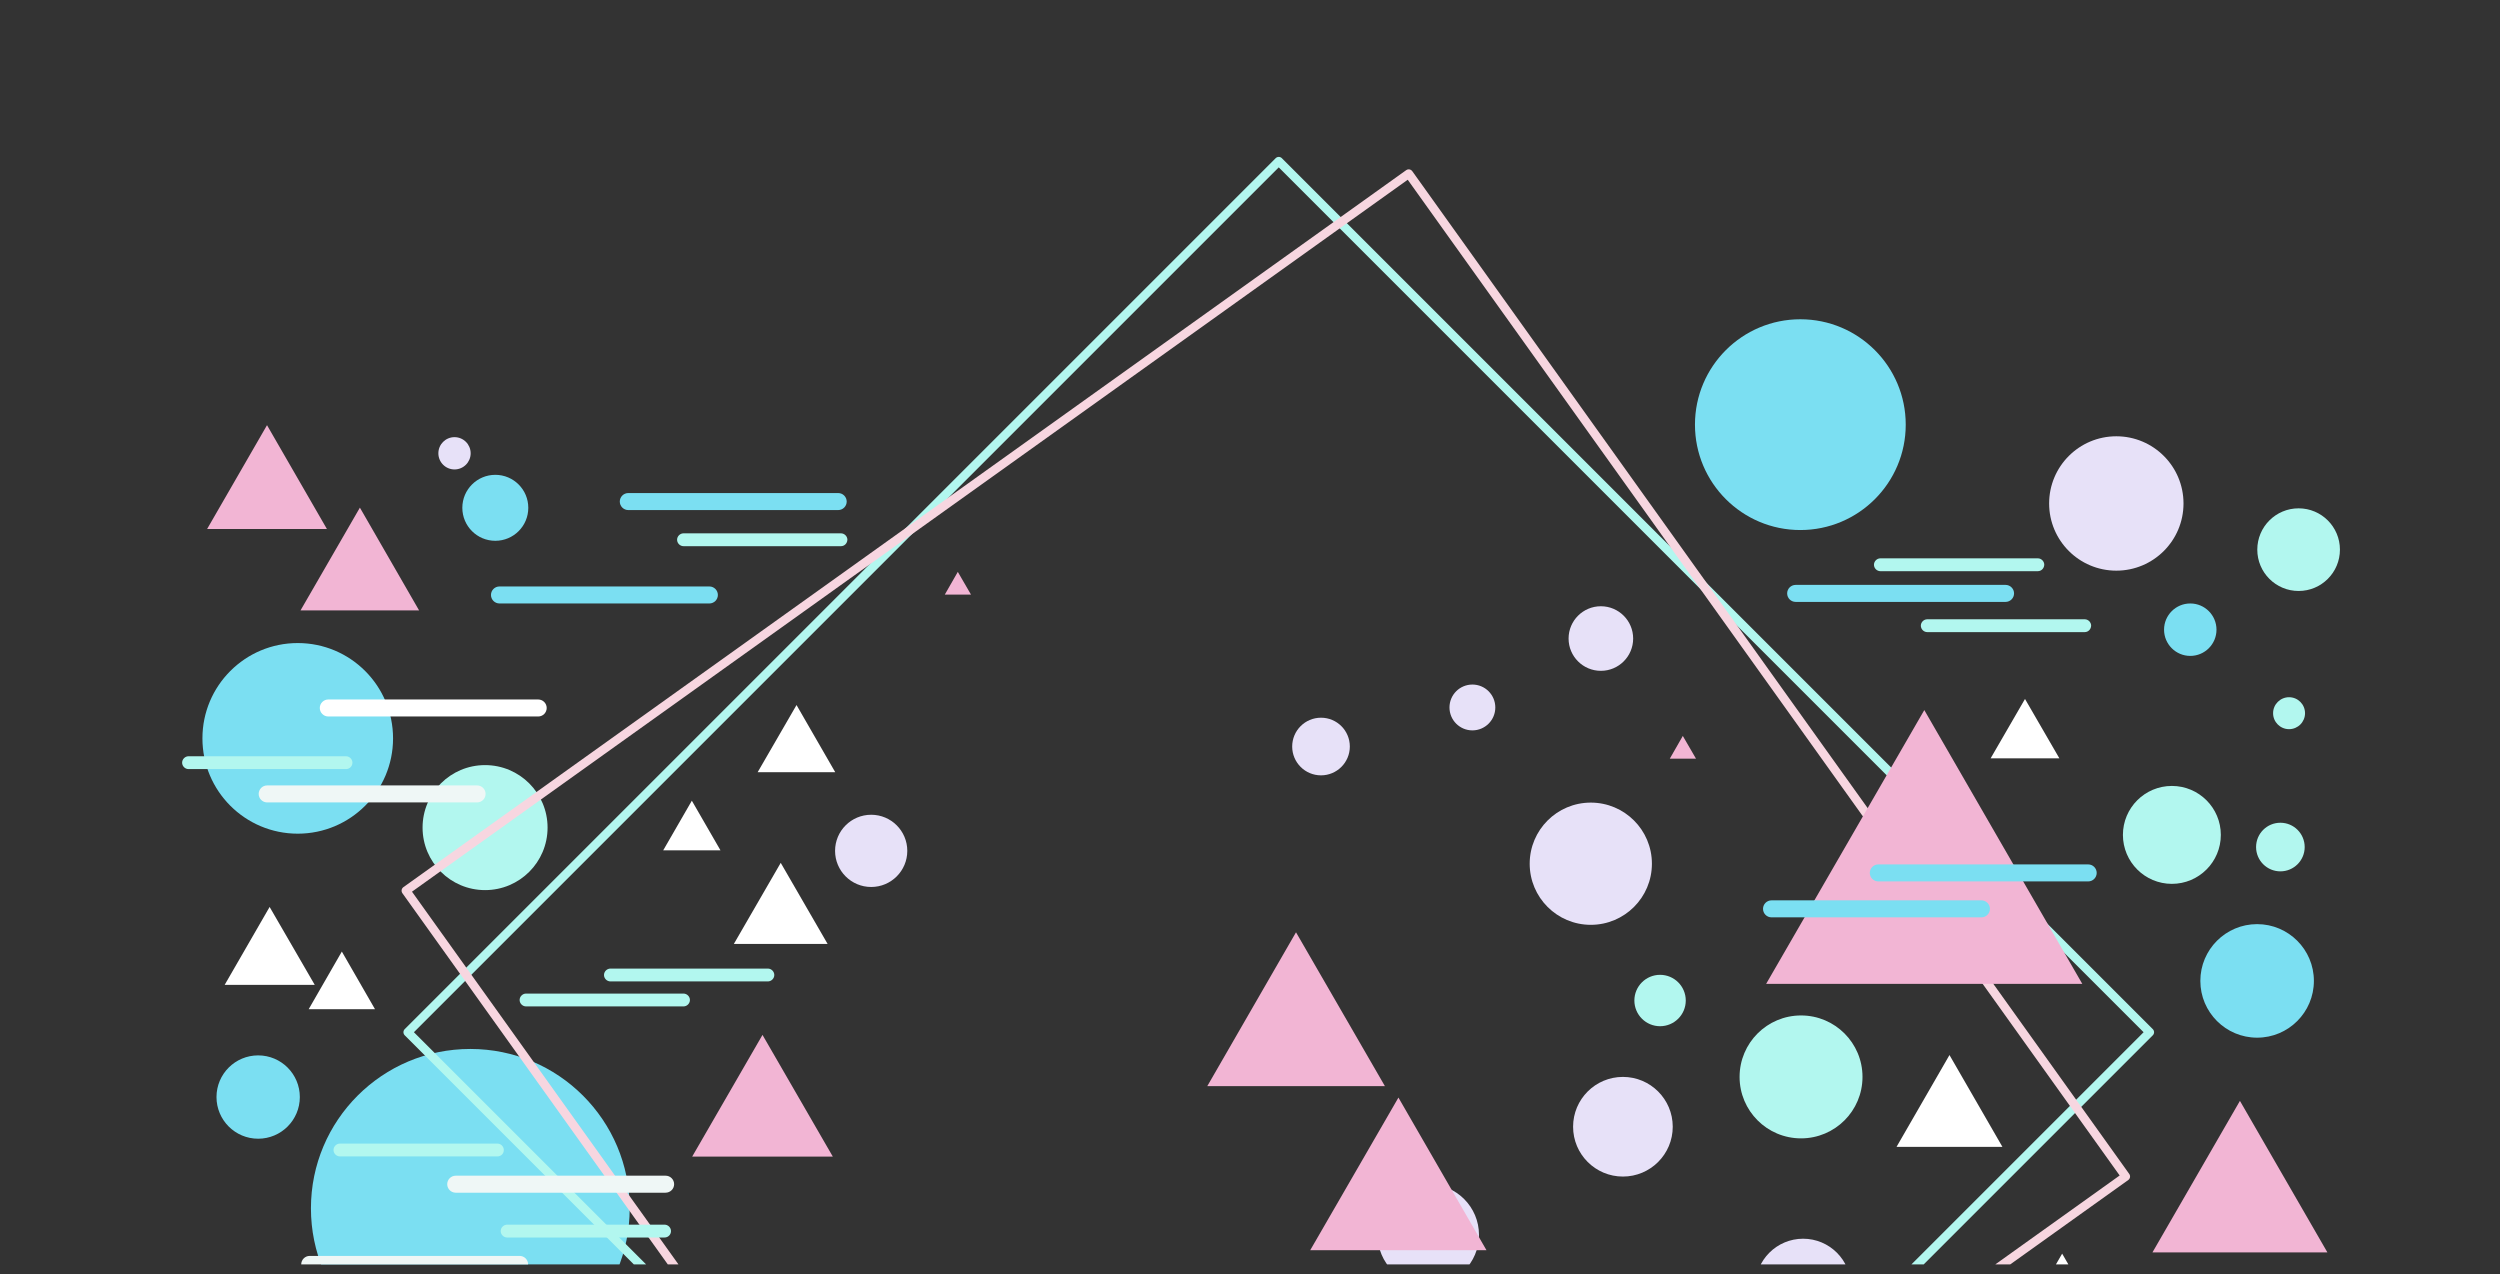 <?xml version="1.0" encoding="utf-8"?>
<!-- Generator: Adobe Illustrator 24.0.1, SVG Export Plug-In . SVG Version: 6.00 Build 0)  -->
<svg version="1.1" id="Layer_1" xmlns="http://www.w3.org/2000/svg" xmlns:xlink="http://www.w3.org/1999/xlink" x="0px" y="0px"
	 viewBox="0 0 1440 734" style="enable-background:new 0 0 1440 734;" xml:space="preserve">
<rect x="0" y="0" width="1440" height="734" fill="#333333" stroke="none"/>
<style type="text/css">
	.st0{fill:#EFF7F6;}
	.st1{fill:#231F20;}
	.st2{fill:#7BDFF2;}
	.st3{fill:#B2F7EF;}
	.st4{fill:#F7D6E0;}
	.st5{fill:#F2B5D4;}
	.st6{fill:#2C2C2C;}
	.st7{fill:#E7E1F8;}
	.st8{fill:#606060;}
	.st9{fill:#FFFFFF;}
	.st10{fill-rule:evenodd;clip-rule:evenodd;fill:#231F20;}
	.st11{clip-path:url(#SVGID_2_);}
	.st12{fill:none;stroke:#B2F7EF;stroke-width:5;stroke-linecap:round;stroke-linejoin:round;stroke-miterlimit:10;}
	.st13{fill:none;stroke:#F7D6E0;stroke-width:5;stroke-linecap:round;stroke-linejoin:round;stroke-miterlimit:10;}
</style>
<g>
	<defs>
		<rect id="SVGID_1_" x="72" y="67.7" width="1296" height="660.6"/>
	</defs>
	<clipPath id="SVGID_2_">
		<use xlink:href="#SVGID_1_"  style="overflow:visible;"/>
	</clipPath>
	<g class="st11">
		<g>
			<circle id="Ellipse_6_13_" class="st3" cx="1324" cy="316.6" r="23.8"/>
		</g>
		<g>
			<circle id="Ellipse_6_12_" class="st3" cx="1251" cy="480.9" r="28.2"/>
		</g>
		<g>
			<circle id="Ellipse_6_11_" class="st3" cx="1313.5" cy="487.9" r="14"/>
		</g>
		<g>
			<circle id="Ellipse_6_14_" class="st3" cx="1318.5" cy="410.8" r="9.2"/>
		</g>
		<g>
			<circle id="Ellipse_6_10_" class="st3" cx="1037.4" cy="620.3" r="35.4"/>
		</g>
		<g>
			<circle id="Ellipse_6_8_" class="st3" cx="279.4" cy="476.7" r="36"/>
		</g>
		<g>
			<circle id="Ellipse_6_6_" class="st3" cx="956.2" cy="576.3" r="14.8"/>
		</g>
		<g>
			<circle id="Ellipse_8_17_" class="st7" cx="1219" cy="290" r="38.7"/>
		</g>
		<g>
			<circle id="Ellipse_8_16_" class="st7" cx="261.8" cy="261.1" r="9.3"/>
		</g>
		<g>
			<circle id="Ellipse_8_15_" class="st7" cx="922.1" cy="367.8" r="18.6"/>
		</g>
		<g>
			<circle id="Ellipse_8_14_" class="st7" cx="848.1" cy="407.5" r="13.2"/>
		</g>
		<g>
			<circle id="Ellipse_8_13_" class="st7" cx="760.9" cy="430" r="16.6"/>
		</g>
		<g>
			<circle id="Ellipse_8_12_" class="st7" cx="501.8" cy="490.1" r="20.8"/>
		</g>
		<g>
			<circle id="Ellipse_8_8_" class="st7" cx="822.7" cy="711.3" r="29.2"/>
		</g>
		<g>
			<circle id="Ellipse_8_7_" class="st7" cx="916.3" cy="497.5" r="35.2"/>
		</g>
		<g>
			<circle id="Ellipse_8_6_" class="st7" cx="934.8" cy="649" r="28.7"/>
		</g>
		<g>
			<circle id="Ellipse_8_5_" class="st7" cx="1038.6" cy="741" r="27.5"/>
		</g>
		<g>
			<circle id="Ellipse_5_20_" class="st2" cx="270.9" cy="696" r="91.8"/>
		</g>
		<g>
			<circle id="Ellipse_5_19_" class="st2" cx="148.7" cy="631.9" r="24"/>
		</g>
		<g>
			<circle id="Ellipse_5_18_" class="st2" cx="171.5" cy="425.3" r="54.9"/>
		</g>
		<g>
			<circle id="Ellipse_5_9_" class="st2" cx="285.3" cy="292.5" r="19"/>
		</g>
		<g>
			<polygon class="st9" points="1187.8,722.1 1171.3,750.7 1204.3,750.7 			"/>
		</g>
		<g>
			<polygon class="st9" points="1166.4,402.6 1146.6,436.8 1186.2,436.8 			"/>
		</g>
		<g>
			<polygon class="st9" points="458.8,406.1 436.4,444.8 481.1,444.8 			"/>
		</g>
		<g>
			<polygon class="st9" points="398.5,461.2 382,489.8 415,489.8 			"/>
		</g>
		<g>
			<polygon class="st9" points="196.9,548.1 177.8,581.3 216,581.3 			"/>
		</g>
		<g>
			<polygon class="st9" points="155.3,522.4 129.4,567.3 181.3,567.3 			"/>
		</g>
		<g>
			<polygon class="st9" points="449.7,497 422.7,543.7 476.7,543.7 			"/>
		</g>
		<g>
			<polygon class="st5" points="969.3,423.9 961.8,437 976.9,437 			"/>
		</g>
		<g>
			<polygon class="st5" points="551.7,329.4 544.2,342.5 559.3,342.5 			"/>
		</g>
		<g>
			<polygon class="st5" points="805.5,632.2 754.7,720.1 856.2,720.1 			"/>
		</g>
		<g>
			<polygon class="st5" points="746.5,537 695.4,625.6 797.7,625.6 			"/>
		</g>
		<g>
			<polygon class="st5" points="1290.2,634.1 1239.8,721.4 1340.6,721.4 			"/>
		</g>
		<g>
			<polygon class="st5" points="439.2,596.1 398.7,666.2 479.7,666.2 			"/>
		</g>
		<g>
			<polygon class="st5" points="207.3,292.4 173.1,351.6 241.4,351.6 			"/>
		</g>
		<g>
			<polygon class="st5" points="153.8,244.9 119.3,304.7 188.3,304.7 			"/>
		</g>
		<g>
			<path class="st3" d="M393.7,579.7H303c-2,0-3.7-1.7-3.7-3.7l0,0c0-2,1.7-3.7,3.7-3.7h90.7c2,0,3.7,1.7,3.7,3.7l0,0
				C397.4,578,395.7,579.7,393.7,579.7z"/>
		</g>
		<g>
			<path class="st3" d="M442.3,565.3h-90.7c-2,0-3.7-1.7-3.7-3.7l0,0c0-2,1.7-3.7,3.7-3.7h90.7c2,0,3.7,1.7,3.7,3.7l0,0
				C446,563.6,444.3,565.3,442.3,565.3z"/>
		</g>
		<g>
			<path class="st3" d="M199.3,443h-90.7c-2,0-3.7-1.7-3.7-3.7v0c0-2,1.7-3.7,3.7-3.7h90.7c2,0,3.7,1.7,3.7,3.7v0
				C203,441.4,201.3,443,199.3,443z"/>
		</g>
		<g>
			<path class="st3" d="M484.4,314.6h-90.7c-2,0-3.7-1.7-3.7-3.7l0,0c0-2,1.7-3.7,3.7-3.7h90.7c2,0,3.7,1.7,3.7,3.7l0,0
				C488,313,486.4,314.6,484.4,314.6z"/>
		</g>
		<g>
			<path class="st3" d="M1173.8,329h-90.7c-2,0-3.7-1.7-3.7-3.7l0,0c0-2,1.7-3.7,3.7-3.7h90.7c2,0,3.7,1.7,3.7,3.7l0,0
				C1177.4,327.4,1175.8,329,1173.8,329z"/>
		</g>
		<g>
			<path class="st3" d="M1200.8,364.1h-90.7c-2,0-3.7-1.7-3.7-3.7l0,0c0-2,1.7-3.7,3.7-3.7h90.7c2,0,3.7,1.7,3.7,3.7l0,0
				C1204.4,362.5,1202.8,364.1,1200.8,364.1z"/>
		</g>
		<g>
			<path class="st9" d="M310,412.7H189.1c-2.7,0-4.9-2.2-4.9-4.9l0,0c0-2.7,2.2-4.9,4.9-4.9H310c2.7,0,4.9,2.2,4.9,4.9l0,0
				C314.9,410.5,312.7,412.7,310,412.7z"/>
		</g>
		<g>
			<path class="st0" d="M274.8,462.2H153.9c-2.7,0-4.9-2.2-4.9-4.9l0,0c0-2.7,2.2-4.9,4.9-4.9h120.9c2.7,0,4.9,2.2,4.9,4.9l0,0
				C279.7,460,277.5,462.2,274.8,462.2z"/>
		</g>
		<g>
			<path class="st2" d="M1155.2,346.7h-120.9c-2.7,0-4.9-2.2-4.9-4.9l0,0c0-2.7,2.2-4.9,4.9-4.9h120.9c2.7,0,4.9,2.2,4.9,4.9l0,0
				C1160.1,344.5,1157.9,346.7,1155.2,346.7z"/>
		</g>
		<g>
			<path class="st2" d="M482.8,293.8H361.9c-2.7,0-4.9-2.2-4.9-4.9l0,0c0-2.7,2.2-4.9,4.9-4.9h120.9c2.7,0,4.9,2.2,4.9,4.9l0,0
				C487.7,291.6,485.5,293.8,482.8,293.8z"/>
		</g>
		<g>
			<path class="st2" d="M408.6,347.6H287.7c-2.7,0-4.9-2.2-4.9-4.9v0c0-2.7,2.2-4.9,4.9-4.9h120.9c2.7,0,4.9,2.2,4.9,4.9v0
				C413.5,345.4,411.3,347.6,408.6,347.6z"/>
		</g>
		<g>
			<circle id="Ellipse_5_6_" class="st2" cx="1037" cy="244.6" r="60.7"/>
		</g>
		<g>
			<circle id="Ellipse_5_5_" class="st2" cx="1261.6" cy="362.7" r="15.1"/>
		</g>
		<g>
			<circle id="Ellipse_5_2_" class="st2" cx="1300.1" cy="565" r="32.7"/>
		</g>
		
			<rect x="381.8" y="239.9" transform="matrix(0.707 0.707 -0.707 0.707 636.241 -346.672)" class="st12" width="709.6" height="709.6"/>
		<g>
			<polygon class="st9" points="1122.9,607.7 1092.4,660.6 1153.4,660.6 			"/>
		</g>
		
			<rect x="374.2" y="239.9" transform="matrix(0.582 0.814 -0.814 0.582 788.922 -344.176)" class="st13" width="709.6" height="709.6"/>
		<g>
			<path class="st3" d="M286.5,666.1h-90.7c-2,0-3.7-1.7-3.7-3.7l0,0c0-2,1.7-3.7,3.7-3.7h90.7c2,0,3.7,1.7,3.7,3.7l0,0
				C290.2,664.5,288.6,666.1,286.5,666.1z"/>
		</g>
		<g>
			<path class="st3" d="M382.8,712.8h-90.7c-2,0-3.7-1.7-3.7-3.7l0,0c0-2,1.7-3.7,3.7-3.7h90.7c2,0,3.7,1.7,3.7,3.7l0,0
				C386.5,711.1,384.9,712.8,382.8,712.8z"/>
		</g>
		<g>
			<path class="st0" d="M383.3,687H262.5c-2.7,0-4.9-2.2-4.9-4.9l0,0c0-2.7,2.2-4.9,4.9-4.9h120.9c2.7,0,4.9,2.2,4.9,4.9l0,0
				C388.3,684.8,386.1,687,383.3,687z"/>
		</g>
		<g>
			<path class="st0" d="M299.3,733.2H178.4c-2.7,0-4.9-2.2-4.9-4.9l0,0c0-2.7,2.2-4.9,4.9-4.9h120.9c2.7,0,4.9,2.2,4.9,4.9l0,0
				C304.3,731,302,733.2,299.3,733.2z"/>
		</g>
		<g>
			<polygon class="st5" points="1108.4,409 1017.3,566.7 1199.4,566.7 			"/>
		</g>
		<g>
			<path class="st2" d="M1141.3,528.4h-120.9c-2.7,0-4.9-2.2-4.9-4.9l0,0c0-2.7,2.2-4.9,4.9-4.9h120.9c2.7,0,4.9,2.2,4.9,4.9l0,0
				C1146.2,526.2,1144,528.4,1141.3,528.4z"/>
		</g>
		<g>
			<path class="st2" d="M1202.8,507.7h-120.9c-2.7,0-4.9-2.2-4.9-4.9l0,0c0-2.7,2.2-4.9,4.9-4.9h120.9c2.7,0,4.9,2.2,4.9,4.9l0,0
				C1207.7,505.5,1205.5,507.7,1202.8,507.7z"/>
		</g>
	</g>
</g>
</svg>
